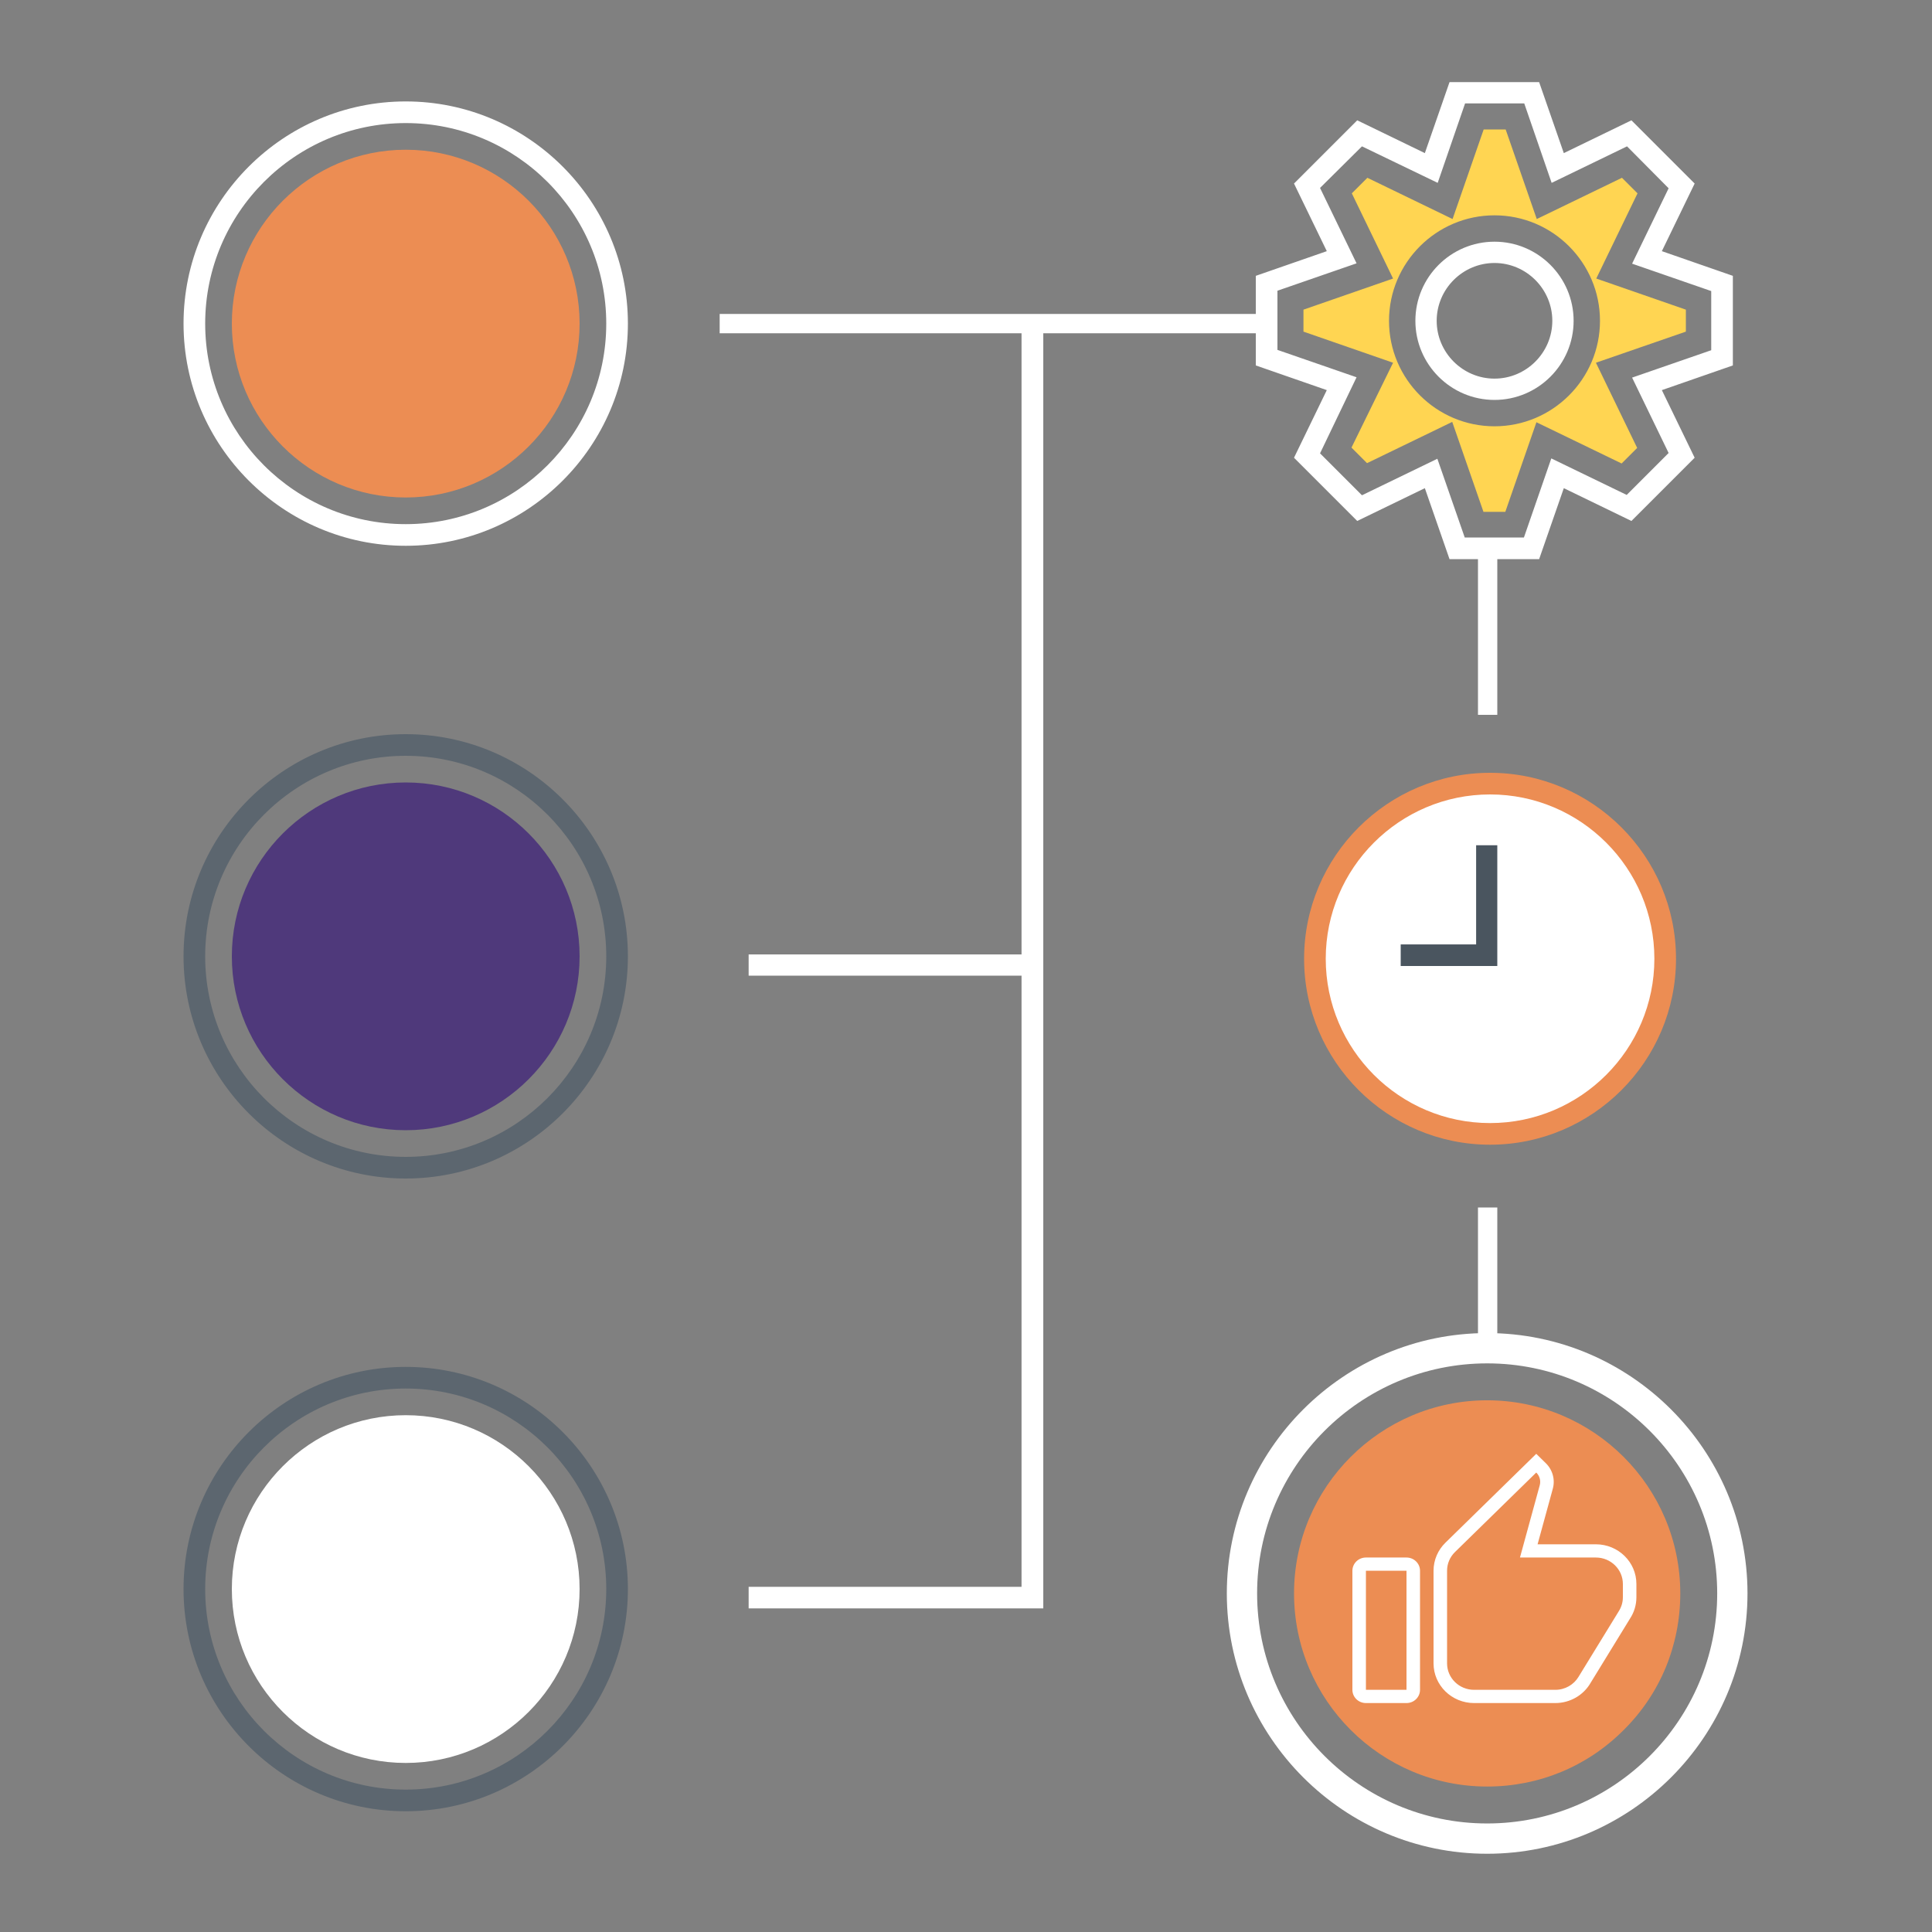 <?xml version="1.0" encoding="UTF-8"?>
<svg width="400px" height="400px" viewBox="0 0 400 400" version="1.1" xmlns="http://www.w3.org/2000/svg" xmlns:xlink="http://www.w3.org/1999/xlink">
    <rect x="0" y="0" width="400" height="400" fill="#808080" stroke="none"/>
    <!-- Generator: Sketch 53.2 (72643) - https://sketchapp.com -->
    <title>1.0-pricing-hero-main</title>
    <desc>Created with Sketch.</desc>
    <g id="1.0-pricing-hero-main" stroke="none" stroke-width="1" fill="none" fill-rule="evenodd">
        <g id="Group-16" transform="translate(38, 17)" fill-rule="nonzero">
            <g id="Group" transform="translate(222, 0)">
                <path d="M58.66,98.77 L40.11,98.77 L35,84.07 L21,90.86 L7.91,77.77 L14.7,63.77 L0,58.66 L0,40.11 L14.7,35 L7.91,21 L21,7.91 L35,14.7 L40.11,0 L58.66,0 L63.77,14.7 L77.77,7.91 L90.86,21 L84.07,35 L98.77,40.11 L98.77,58.66 L84.07,63.77 L90.86,77.77 L77.77,90.86 L63.77,84.07 L58.66,98.77 Z M43.26,94.29 L55.51,94.29 L61.18,77.91 L76.79,85.47 L85.47,76.79 L77.91,61.18 L94.29,55.51 L94.29,43.26 L77.91,37.59 L85.47,21.98 L76.86,13.3 L61.25,20.86 L55.58,4.41 L43.33,4.41 L37.66,20.86 L21.98,13.3 L13.3,21.91 L20.86,37.52 L4.48,43.19 L4.48,55.44 L20.86,61.11 L13.3,76.86 L21.98,85.54 L37.59,77.98 L43.26,94.29 Z M49.42,65.8 C40.39,65.8 33.04,58.45 33.04,49.42 C33.04,40.39 40.39,33.04 49.42,33.04 C58.45,33.04 65.8,40.39 65.8,49.42 C65.8,58.45 58.45,65.8 49.42,65.8 Z M49.42,37.45 C42.84,37.45 37.45,42.84 37.45,49.42 C37.45,56 42.84,61.39 49.42,61.39 C56,61.39 61.39,56 61.39,49.42 C61.39,42.84 56,37.45 49.42,37.45 Z" id="Shape" fill="#FFFFFF"></path>
                <path d="M47.11,88.9 L40.67,70.35 L23.03,78.89 L19.81,75.67 L28.42,58.1 L9.87,51.66 L9.87,47.11 L28.42,40.67 L19.88,23.03 L23.1,19.81 L40.74,28.35 L47.18,9.8 L51.73,9.8 L58.17,28.35 L75.81,19.81 L79.03,23.03 L70.49,40.67 L89.04,47.11 L89.04,51.66 L70.42,58.1 L78.96,75.74 L75.74,78.96 L58.1,70.42 L51.66,88.97 L47.11,88.97 L47.11,88.9 Z M49.42,27.58 C37.38,27.58 27.58,37.38 27.58,49.42 C27.58,61.46 37.38,71.26 49.42,71.26 C61.46,71.26 71.26,61.46 71.26,49.42 C71.26,37.38 61.46,27.58 49.42,27.58 Z" id="Shape" fill="#FFD552"></path>
            </g>
            <path d="M46,96 C20.654,96 0,75.346 0,50 C0,24.654 20.654,4 46,4 C71.346,4 92,24.654 92,50 C92,75.346 71.346,96 46,96 Z M46,8.481 C23.105,8.481 4.481,27.105 4.481,50 C4.481,72.895 23.105,91.519 46,91.519 C68.895,91.519 87.519,72.895 87.519,50 C87.519,27.105 68.895,8.481 46,8.481 Z" id="Shape" fill="#FFFFFF"></path>
            <path d="M46,86 C26.148,86 10,69.852 10,50 C10,30.148 26.148,14 46,14 C65.852,14 82,30.148 82,50 C82,69.852 65.852,86 46,86 Z" id="Path" fill="#EC8D53"></path>
            <path d="M46,227 C20.654,227 0,206.346 0,181 C0,155.654 20.654,135 46,135 C71.346,135 92,155.654 92,181 C92,206.346 71.346,227 46,227 Z M46,139.481 C23.105,139.481 4.481,158.105 4.481,181 C4.481,203.895 23.105,222.519 46,222.519 C68.895,222.519 87.519,203.895 87.519,181 C87.519,158.105 68.895,139.481 46,139.481 Z" id="Shape" fill="#5C666F"></path>
            <path d="M46,217 C26.148,217 10,200.852 10,181 C10,161.148 26.148,145 46,145 C65.852,145 82,161.148 82,181 C82,200.852 65.852,217 46,217 Z" id="Path" fill="#4F397B"></path>
            <path d="M46,358 C20.654,358 0,337.346 0,312 C0,286.654 20.654,266 46,266 C71.346,266 92,286.654 92,312 C92,337.346 71.346,358 46,358 Z M46,270.481 C23.105,270.481 4.481,289.105 4.481,312 C4.481,334.895 23.105,353.519 46,353.519 C68.895,353.519 87.519,334.895 87.519,312 C87.519,289.105 68.895,270.481 46,270.481 Z" id="Shape" fill="#5C666F"></path>
            <path d="M46,348 C26.148,348 10,331.852 10,312 C10,292.148 26.148,276 46,276 C65.852,276 82,292.148 82,312 C82,331.852 65.852,348 46,348 Z" id="Path" fill="#FFFFFF"></path>
            <rect id="Rectangle" fill="#FFFFFF" x="268" y="97" width="4" height="34"></rect>
            <rect id="Rectangle" fill="#FFFFFF" x="111" y="48" width="112" height="4"></rect>
            <rect id="Rectangle" fill="#FFFFFF" x="268" y="233" width="4" height="29"></rect>
            <circle id="Oval" fill="#FFFFFF" cx="270" cy="181" r="35"></circle>
            <g id="Group-7" transform="translate(216, 259)">
                <path d="M53.9,107.8 C24.206,107.8 0,83.594 0,53.9 C0,24.206 24.206,0 53.9,0 C83.594,0 107.8,24.206 107.8,53.9 C107.8,83.594 83.594,107.8 53.9,107.8 Z M53.9,6.272 C27.636,6.272 6.272,27.636 6.272,53.9 C6.272,80.164 27.636,101.528 53.9,101.528 C80.164,101.528 101.528,80.164 101.528,53.9 C101.528,27.636 80.164,6.272 53.9,6.272 Z" id="Shape" fill="#FFFFFF"></path>
                <path d="M53.9,93.884 C31.85,93.884 13.916,75.95 13.916,53.9 C13.916,31.85 31.85,13.916 53.9,13.916 C75.95,13.916 93.884,31.85 93.884,53.9 C93.884,64.582 89.768,74.676 82.124,82.222 C74.578,89.768 64.582,93.884 53.9,93.884 L53.9,93.884 Z" id="Path" fill="#EC8D53"></path>
            </g>
            <path d="M270.5,220 C249.29,220 232,202.71 232,181.5 C232,160.29 249.29,143 270.5,143 C291.71,143 309,160.29 309,181.5 C309,202.71 291.71,220 270.5,220 Z M270.5,147.48 C251.74,147.48 236.48,162.74 236.48,181.5 C236.48,200.26 251.74,215.52 270.5,215.52 L270.5,215.52 C289.26,215.52 304.52,200.26 304.52,181.5 C304.52,162.74 289.26,147.48 270.5,147.48 Z" id="Shape" fill="#EC8D53"></path>
            <polygon id="Path" fill="#4A555F" points="272 183 252 183 252 178.531 267.616 178.531 267.616 158 272 158"></polygon>
            <polygon id="Path" fill="#FFFFFF" points="178 185 117 185 117 180.605 173.497 180.605 173.497 50 178 50"></polygon>
            <polygon id="Path" fill="#FFFFFF" points="178 316 117 316 117 311.535 173.497 311.535 173.497 181 178 181"></polygon>
            <g id="mdi-light:thumb-up-copy" transform="translate(242, 284)" fill="#FFFFFF">
                <g id="Icon">
                    <path d="M2.8,21.469 L11.2,21.469 C12.746,21.469 14,22.696 14,24.209 L14,48.861 C14,50.374 12.746,51.6 11.2,51.6 L2.8,51.6 C1.254,51.6 0,50.374 0,48.861 L0,24.209 C-3.10862447e-16,22.696 1.254,21.469 2.8,21.469 Z M2.8,24.209 L2.8,48.861 L11.2,48.861 L11.2,24.209 L2.8,24.209 Z M46.805,46.19 L55.208,32.494 C55.712,31.673 56,30.714 56,29.687 L56,26.948 C56,23.922 53.493,21.469 50.4,21.469 L34.692,21.469 L38.772,6.568 L38.786,6.519 C39.045,5.574 38.77,4.566 38.063,3.873 L21.238,20.333 C20.186,21.36 19.597,22.755 19.6,24.209 L19.6,43.383 C19.6,46.408 22.107,48.861 25.2,48.861 L42,48.861 C44.044,48.861 45.83,47.793 46.805,46.19 Z M58.8,29.687 C58.8,31.314 58.318,32.829 57.484,34.102 L49.347,47.368 C47.866,49.98 45.053,51.6 42,51.6 L25.2,51.6 C20.561,51.6 16.8,47.921 16.8,43.383 L16.8,24.209 C16.8,21.941 17.738,19.889 19.256,18.402 L38.063,0 L40.043,1.937 C41.486,3.348 42.029,5.415 41.462,7.333 L38.34,18.73 L50.4,18.73 C55.039,18.73 58.8,22.409 58.8,26.948 L58.8,29.687 Z" id="Icon-Shape"></path>
                </g>
            </g>
        </g>
    </g>
</svg>